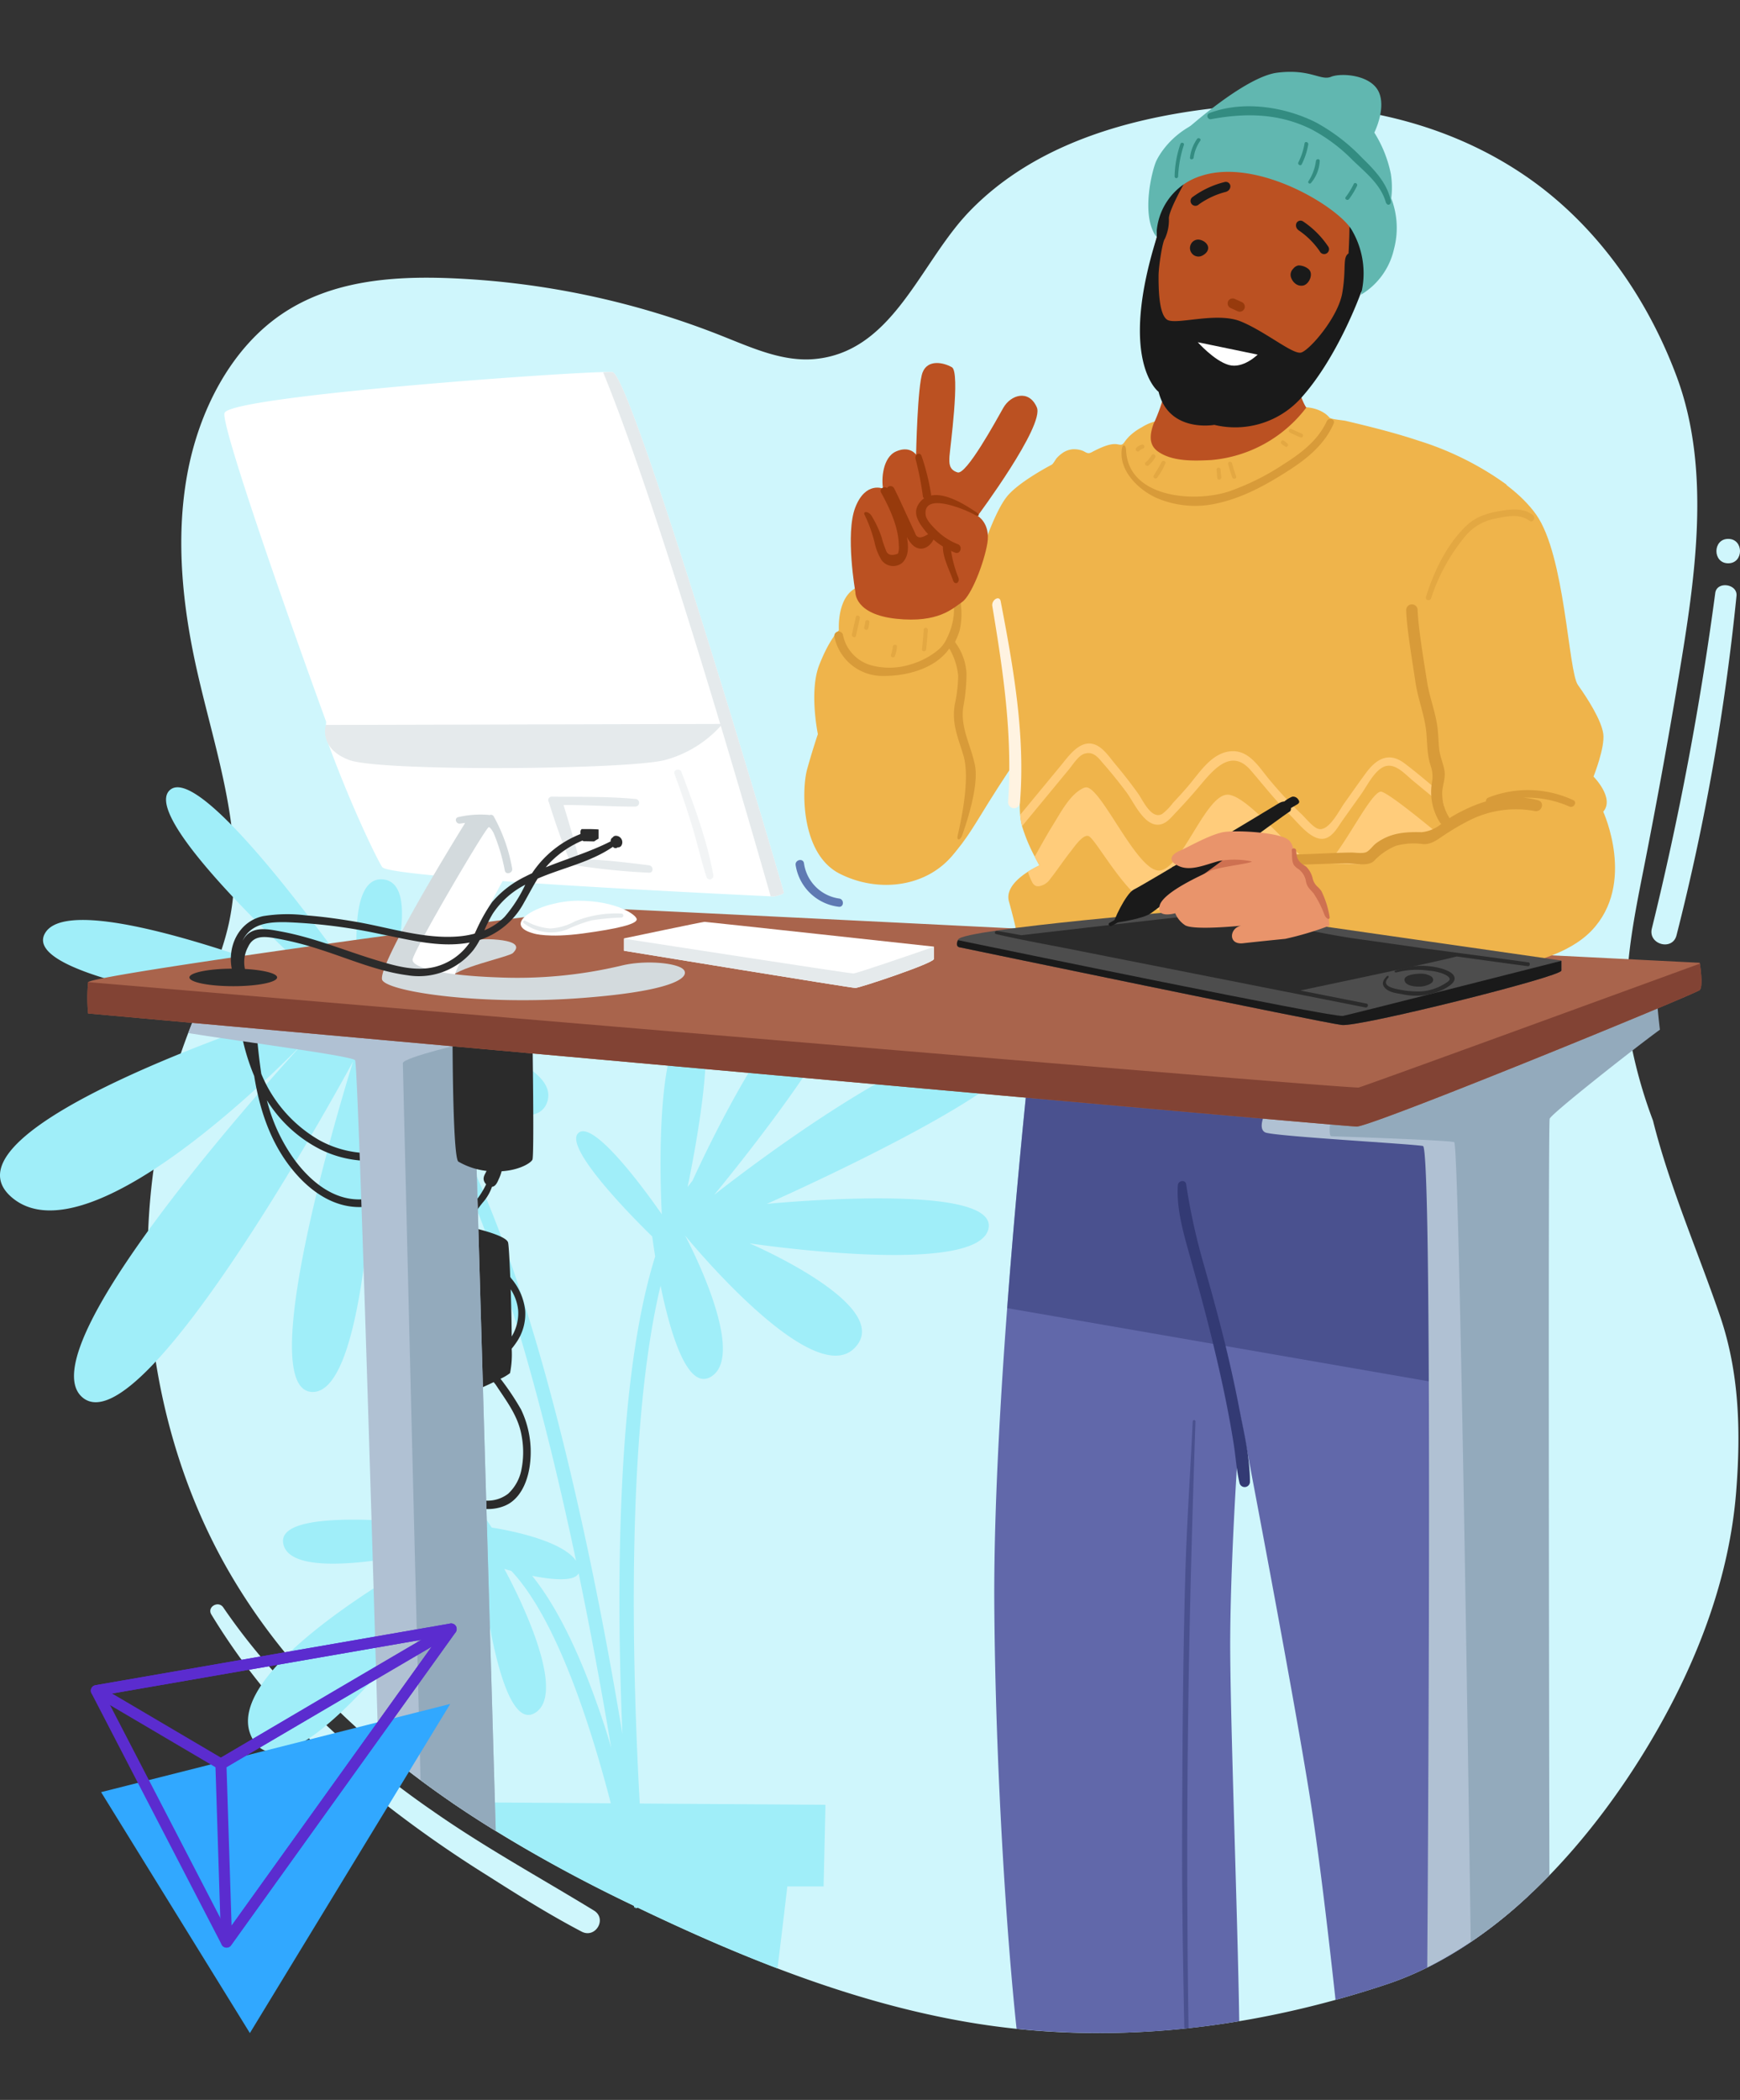 <svg xmlns="http://www.w3.org/2000/svg" xmlns:xlink="http://www.w3.org/1999/xlink" width="315" height="380" viewBox="0 0 315 380">
  <rect x="0" y="0" width="315" height="380" fill="#333333" stroke="none"/>
  <defs>
    <clipPath id="clip-path">
      <rect id="Rectángulo_402705" data-name="Rectángulo 402705" width="315" height="354.904" fill="none"/>
    </clipPath>
    <clipPath id="clip-path-3">
      <rect id="Rectángulo_402689" data-name="Rectángulo 402689" width="2.561" height="1.573" fill="none"/>
    </clipPath>
    <clipPath id="clip-path-4">
      <rect id="Rectángulo_402690" data-name="Rectángulo 402690" width="1.307" height="1.2" fill="none"/>
    </clipPath>
    <clipPath id="clip-path-5">
      <rect id="Rectángulo_402691" data-name="Rectángulo 402691" width="1.49" height="3.087" fill="none"/>
    </clipPath>
    <clipPath id="clip-path-6">
      <rect id="Rectángulo_402692" data-name="Rectángulo 402692" width="0.853" height="2.175" fill="none"/>
    </clipPath>
    <clipPath id="clip-path-7">
      <rect id="Rectángulo_402693" data-name="Rectángulo 402693" width="2.181" height="3.183" fill="none"/>
    </clipPath>
    <clipPath id="clip-path-8">
      <rect id="Rectángulo_402694" data-name="Rectángulo 402694" width="1.889" height="2.097" fill="none"/>
    </clipPath>
    <clipPath id="clip-path-9">
      <rect id="Rectángulo_402695" data-name="Rectángulo 402695" width="1.563" height="1.262" fill="none"/>
    </clipPath>
    <clipPath id="clip-path-10">
      <rect id="Rectángulo_402696" data-name="Rectángulo 402696" width="1.052" height="4.276" fill="none"/>
    </clipPath>
    <clipPath id="clip-path-11">
      <rect id="Rectángulo_402697" data-name="Rectángulo 402697" width="1.103" height="2.289" fill="none"/>
    </clipPath>
    <clipPath id="clip-path-12">
      <rect id="Rectángulo_402698" data-name="Rectángulo 402698" width="1.438" height="3.925" fill="none"/>
    </clipPath>
    <clipPath id="clip-path-13">
      <rect id="Rectángulo_402699" data-name="Rectángulo 402699" width="0.952" height="1.77" fill="none"/>
    </clipPath>
    <clipPath id="clip-path-14">
      <rect id="Rectángulo_402700" data-name="Rectángulo 402700" width="2.422" height="110.115" fill="none"/>
    </clipPath>
    <clipPath id="clip-path-15">
      <rect id="Rectángulo_402701" data-name="Rectángulo 402701" width="90.122" height="63.192" fill="none"/>
    </clipPath>
    <clipPath id="clip-path-16">
      <rect id="Rectángulo_402702" data-name="Rectángulo 402702" width="7.076" height="19.882" fill="none"/>
    </clipPath>
    <clipPath id="clip-path-17">
      <rect id="Rectángulo_402703" data-name="Rectángulo 402703" width="19.627" height="16.418" fill="none"/>
    </clipPath>
    <clipPath id="clip-path-18">
      <rect id="Rectángulo_402733" data-name="Rectángulo 402733" width="66.621" height="74.313" fill="none"/>
    </clipPath>
  </defs>
  <g id="Grupo_1101092" data-name="Grupo 1101092" transform="translate(10929 7489)">
    <rect id="Rectángulo_402676" data-name="Rectángulo 402676" width="315" height="380" transform="translate(-10929 -7489)" fill="none"/>
    <g id="Grupo_1101024" data-name="Grupo 1101024" transform="translate(-10929 -7476)">
      <g id="Grupo_1101023" data-name="Grupo 1101023" clip-path="url(#clip-path)">
        <g id="Grupo_1101022" data-name="Grupo 1101022">
          <g id="Grupo_1101021" data-name="Grupo 1101021" clip-path="url(#clip-path)">
            <path id="Trazado_875834" data-name="Trazado 875834" d="M161.337,724.749c-9.766-5.965-19.768-11.43-29.162-18A163.514,163.514,0,0,1,106.532,684.9a112.73,112.73,0,0,1-12.281-14.976c-.88-1.34-3.019-.119-2.166,1.266a117.756,117.756,0,0,0,21.962,26.452,216.1,216.1,0,0,0,28.093,20.831c5.539,3.526,11.149,7.042,16.968,10.092,2.514,1.318,4.667-2.326,2.23-3.815" transform="translate(-53.817 -392.021)" fill="#cff6fc"/>
            <path id="Trazado_875835" data-name="Trazado 875835" d="M211.93,35.136c-8.153,9.46-13.131,23.976-26.658,25.238-5.7.532-11.215-1.964-16.593-4.1a149.576,149.576,0,0,0-49.658-10.54c-10.435-.391-21.4.495-30.286,6.547C79.57,58.52,73.756,69.708,71.653,81.367s-.823,23.782,1.773,35.319c3.393,15.079,9.056,30.521,5.818,45.641-1.414,6.6-4.455,12.617-6.929,18.83C59.757,212.7,62.5,251.1,79.386,280.085c17.059,29.28,46.038,47.282,75,61.073,18.794,8.951,38.232,16.674,58.458,20.148,25.469,4.375,51.558,1.342,76.1-6.867,20.449-6.84,37.74-26.521,48.818-45.915,7.477-13.088,13.1-27.763,14.321-43.177.861-10.9.583-21.6-2.942-31.864-3.989-11.625-9.14-23.4-12.119-35.312a86.558,86.558,0,0,1-4.267-15.5c-1.462-10.053.646-20.24,2.616-30.207q3.433-17.362,6.347-34.821c2.9-17.406,5.929-37.08-.393-54.07-5.358-14.4-14.658-27.651-27.444-36.37-18.691-12.745-42.028-15.01-63.717-11.139-13.192,2.355-26.843,7.244-36.793,17.5q-.735.758-1.435,1.573" transform="translate(-37.778 -8.402)" fill="#cff6fc"/>
            <path id="Trazado_875836" data-name="Trazado 875836" d="M182.806,358.354c-13.216-4.235-53.534,27.912-53.534,27.912s32-38.573,21.783-38.413c-8.585.135-21.721,27.2-25.706,35.858q-.442.539-.871,1.129c1.371-6.652,6.445-32.965.387-30.126-6.929,3.246-5.056,35.049-5.056,35.049s-11.98-17.579-15.107-14.71,13.372,18.721,13.372,18.721.183,1.427.54,3.607c-3.86,12.288-6.008,30.373-6.409,54.115-.2,11.56.072,22.837.468,32.259-1.709-10.314-4.018-23.025-6.921-36.364C96.484,404.8,85.845,376.2,74.124,362.353c4.446,2.966,22.543,14.479,24.957,7.036,2.755-8.494-26.038-13.861-26.038-13.861s15.063-3.549,12.267-5.841-15.316,1-15.316,1c-.1-1.018,6.683-20.7-.592-21.522s-4.24,19.432-4.24,19.432-28.2-40.88-34.363-35.645S59.006,348.7,59.006,348.7s-45.521-18.61-50.819-9.863,44.1,14.64,44.1,14.64-64.735,20.8-50.144,33.231,53.192-28.395,53.192-28.395S3.8,413.775,14.983,422.943s48.946-60.859,48.946-60.859S45.155,421.493,56.5,421.91s11.7-58.195,11.7-58.195,3.623,46.913,13.648,44.378c7.665-1.938-1.481-28.037-6.213-40.221,12.419,18.179,22.031,53.219,28.649,84.584-2.947-4.255-15.267-6-15.267-6s-17.193-26.551-20.657-20.042,15.7,20.191,15.7,20.191-34.234-4.993-32.781,2.741,28.845.733,28.845.733-41.511,21.761-34.415,34.586S81.907,455.9,81.907,455.9s-12.666,22.494-5.938,28.163S87.4,456.04,87.4,456.04s3.134,28.118,9.564,23.883S91.3,453.94,91.3,453.94s.484.145,1.268.355c8.1,8.608,14.252,27.56,18.011,42.053l-28.861-.2a253.579,253.579,0,0,0,33.029,18.74c.034.186.053.292.057.312l.186-.034c.011.086.018.142.021.161l.53-.057c.353.17.706.341,1.059.509,7.933,3.778,15.98,7.335,24.153,10.449.7-5.65,1.332-11.01,1.78-14.839H149.1l.337-14.769-33.619-.234c-1.367-24.517-2.533-67.452,3.769-93.7,1.7,8.307,4.793,19.059,9.106,16.481,6.845-4.091-4.666-25.555-4.666-25.555s22.824,28.02,30.6,20.425-18.946-19.021-18.946-19.021,41.13,6.159,43.249-2.581-40.118-4.553-40.118-4.553,57.206-25.29,43.991-29.525M73.139,361.685s.142.1.406.278l-.211.184c-.126-.3-.2-.462-.2-.462m23.206,93.494c3.485.694,7.627,1.133,8.413-.462,2.374,11.435,4.345,22.308,5.9,31.606-.453-1.575-.923-3.11-1.408-4.574-3.965-11.951-8.286-20.837-12.909-26.57" transform="translate(0 -183.022)" fill="#a0eef9"/>
            <path id="Trazado_875837" data-name="Trazado 875837" d="M410.842,240.189s-3.871,5.384-8.222,12.338-7.822,14-16.879,14.705.4-50.67.4-50.67l17.73-11.046Z" transform="translate(-223.622 -120.367)" fill="#efb44b"/>
            <path id="Trazado_875838" data-name="Trazado 875838" d="M433.328,247.235c-.948,2.875-1.714,5.887-1.195,6.867,1.09,2.052,6.035,6.7,26.326,7.753s50.247-7.359,52.659-7.633c1.934-.222,2.867-2.664,3.27-4.274a16.472,16.472,0,0,0-.095-7.677,6.119,6.119,0,0,1-.295-1.93,5.534,5.534,0,0,1,.423-1.474,9.574,9.574,0,0,0,.837-3.811,7.578,7.578,0,0,0-.237-1.441c-.182-.716-.433-1.423-.614-2.138a12.889,12.889,0,0,1,.1-5.728c.145-.8.3-1.616.388-2.473a23.867,23.867,0,0,1,.476-2.72c.109-.481.23-.957.358-1.434.21-.815.44-1.625.665-2.431,1.239-4.484,2.706-8.9,4.258-13.287.211-.6.425-1.195.64-1.79.117-.333.238-.666.363-.995q.8-2.214,1.658-4.41c.4-1.009.09-2.84.124-3.9l.31-9.727c.112-3.534.629-7.263.1-10.733a28.793,28.793,0,0,1,.52-11.382,54.944,54.944,0,0,0-15.878-7.943c-2.9-.968-5.856-1.781-8.823-2.531-1.483-.375-2.971-.732-4.459-1.084-.389-.092-2.688-.283-2.917-.592-.069-.093-1.579-2.064-5.485-1.878-4,.191-25.6,2.47-25.609,2.469a8.691,8.691,0,0,0-2.865,1.171,10.082,10.082,0,0,0-2.268,1.638,8.137,8.137,0,0,0-.911,1.1c-.417.568-.626.442-1.334.329-1.255-.193-3.023.669-4.158,1.236-.4.2-.738.464-1.187.349-.307-.08-.609-.327-.927-.431a4.463,4.463,0,0,0-1.767-.236,3.806,3.806,0,0,0-1.843.7,6.138,6.138,0,0,0-.966.847c-.258.278-.677,1.13-.991,1.265,0,0-5.945,3.082-8.08,5.763s-4.266,9.154-4.266,9.154,6.359,23.47,6.575,34.651c.169,8.714-.085,11.589.1,13.773a12.571,12.571,0,0,0,.285,1.806c.019.081.039.162.063.243a30.722,30.722,0,0,0,2.3,5.518c.485.947.847,1.588.847,1.588a16.82,16.82,0,0,0-2.07,1.129c-1.816,1.162-4.079,3.111-3.455,5.366,1.007,3.643,1.322,5.255,1.322,5.255s-1.016,2.437-1.975,5.227c-.1.294-.2.592-.3.89" transform="translate(-251.628 -85.759)" fill="#efb44b"/>
            <path id="Trazado_875839" data-name="Trazado 875839" d="M490.106,156.993c.143-.931.718-.715.756.233.346,8.573,12.026,9.571,18.46,7.56a44.318,44.318,0,0,0,10.214-5.081c3.107-1.959,6.11-4.293,7.659-7.682.344-.751,1.594-.365,1.256.412-1.607,3.7-4.63,6.224-7.979,8.388-3.938,2.544-8.184,4.937-12.816,5.991a17.722,17.722,0,0,1-11.467-.991c-3.266-1.555-6.679-4.957-6.084-8.831" transform="translate(-287.005 -88.8)" fill="#d89b39"/>
            <g id="Grupo_1100978" data-name="Grupo 1100978" transform="translate(233.333 64.595)" opacity="0.5">
              <g id="Grupo_1100977" data-name="Grupo 1100977">
                <g id="Grupo_1100976" data-name="Grupo 1100976" clip-path="url(#clip-path-3)">
                  <path id="Trazado_875840" data-name="Trazado 875840" d="M563.631,155.935c.618.293,1.237.581,1.871.837.424.171.206.847-.226.679a16.781,16.781,0,0,1-1.95-.886c-.347-.188-.058-.8.305-.631" transform="translate(-563.17 -155.905)" fill="#d89b39"/>
                </g>
              </g>
            </g>
            <g id="Grupo_1100981" data-name="Grupo 1100981" transform="translate(231.877 66.678)" opacity="0.5">
              <g id="Grupo_1100980" data-name="Grupo 1100980">
                <g id="Grupo_1100979" data-name="Grupo 1100979" clip-path="url(#clip-path-4)">
                  <path id="Trazado_875841" data-name="Trazado 875841" d="M560.2,161.006l.617.465c.362.273-.019.866-.39.593l-.622-.457c-.372-.273.025-.88.395-.6" transform="translate(-559.656 -160.934)" fill="#d89b39"/>
                </g>
              </g>
            </g>
            <g id="Grupo_1100984" data-name="Grupo 1100984" transform="translate(222.321 70.558)" opacity="0.5">
              <g id="Grupo_1100983" data-name="Grupo 1100983">
                <g id="Grupo_1100982" data-name="Grupo 1100982" clip-path="url(#clip-path-5)">
                  <path id="Trazado_875842" data-name="Trazado 875842" d="M537.305,170.564q.337,1.21.755,2.393c.159.449-.573.61-.727.16q-.4-1.188-.728-2.4c-.119-.447.576-.6.7-.154" transform="translate(-536.592 -170.298)" fill="#d89b39"/>
                </g>
              </g>
            </g>
            <g id="Grupo_1100987" data-name="Grupo 1100987" transform="translate(220.245 71.615)" opacity="0.5">
              <g id="Grupo_1100986" data-name="Grupo 1100986">
                <g id="Grupo_1100985" data-name="Grupo 1100985" clip-path="url(#clip-path-6)">
                  <path id="Trazado_875843" data-name="Trazado 875843" d="M531.854,172.857a.359.359,0,0,1,.425.271q.076.727.152,1.453c.05.473-.683.63-.724.16q-.062-.73-.125-1.458a.37.37,0,0,1,.271-.425" transform="translate(-531.581 -172.849)" fill="#d89b39"/>
                </g>
              </g>
            </g>
            <g id="Grupo_1100990" data-name="Grupo 1100990" transform="translate(208.828 70.409)" opacity="0.5">
              <g id="Grupo_1100989" data-name="Grupo 1100989">
                <g id="Grupo_1100988" data-name="Grupo 1100988" clip-path="url(#clip-path-7)">
                  <path id="Trazado_875844" data-name="Trazado 875844" d="M504.084,172.553c.469-.8.977-1.552,1.381-2.388.2-.421.907-.2.7.234a13.423,13.423,0,0,1-1.457,2.566.375.375,0,0,1-.627-.412" transform="translate(-504.025 -169.939)" fill="#d89b39"/>
                </g>
              </g>
            </g>
            <g id="Grupo_1100993" data-name="Grupo 1100993" transform="translate(207.287 69.207)" opacity="0.5">
              <g id="Grupo_1100992" data-name="Grupo 1100992">
                <g id="Grupo_1100991" data-name="Grupo 1100991" clip-path="url(#clip-path-8)">
                  <path id="Trazado_875845" data-name="Trazado 875845" d="M500.438,168.477a5.206,5.206,0,0,0,1.076-1.266c.249-.415.87,0,.627.412a5.3,5.3,0,0,1-1.193,1.421c-.377.312-.883-.243-.51-.567" transform="translate(-500.307 -167.038)" fill="#d89b39"/>
                </g>
              </g>
            </g>
            <g id="Grupo_1100996" data-name="Grupo 1100996" transform="translate(205.607 67.449)" opacity="0.5">
              <g id="Grupo_1100995" data-name="Grupo 1100995">
                <g id="Grupo_1100994" data-name="Grupo 1100994" clip-path="url(#clip-path-9)">
                  <path id="Trazado_875846" data-name="Trazado 875846" d="M496.366,163.373a2.129,2.129,0,0,1,1.009-.566c.469-.116.622.6.161.73a1.39,1.39,0,0,0-.656.407c-.338.358-.863-.219-.515-.571" transform="translate(-496.251 -162.795)" fill="#d89b39"/>
                </g>
              </g>
            </g>
            <path id="Trazado_875847" data-name="Trazado 875847" d="M438.551,387.6a13.517,13.517,0,0,0,4.617,3.356,46.494,46.494,0,0,0,8.947,3.087,54.122,54.122,0,0,0,17.065,1.407c5.9-.459,11.592-2.118,17.413-3.112,10.393-1.777,21.691-.4,31.262-5.6a.339.339,0,0,0-.312-.6c-5.22,2.784-11.111,3.615-16.932,4.074a146.828,146.828,0,0,0-15.3,1.562c-5.66,1.046-11.222,2.6-16.993,2.954a53.309,53.309,0,0,1-16.66-1.609,48.39,48.39,0,0,1-7.681-2.645,12.685,12.685,0,0,1-5.127-3.757c-.1.294-.2.592-.3.89" transform="translate(-256.851 -226.129)" fill="#d89b39"/>
            <path id="Trazado_875848" data-name="Trazado 875848" d="M641.909,272.432a13.433,13.433,0,0,1,3.3,1.7.729.729,0,0,1-.8,1.218c-.992-.64-2.047-1.159-3.08-1.727-.674-.37-.127-1.415.576-1.189" transform="translate(-375.436 -159.54)" fill="#d89b39"/>
            <path id="Trazado_875849" data-name="Trazado 875849" d="M530.958,114.625a24.2,24.2,0,0,1-17.26,9.488c-3.07.148-7.006.3-9.6-1.562-1.709-1.229-1.45-3.113-.791-4.973,2.925-6.214,3.2-12.9,3.4-13.233,0-.005.008-.015.012-.02s0-.005,0-.005,0,0,.01.009a1.889,1.889,0,0,0,.085.248.871.871,0,0,0,.075.151.734.734,0,0,0,.117.143c.263.254,22.157-12.91,22.157-12.91s-2.026,16.562,1.8,22.665" transform="translate(-294.481 -53.859)" fill="#bb5122"/>
            <path id="Trazado_875850" data-name="Trazado 875850" d="M511.249,116.813h0c-.1.169-.218,1.944-.683,4.457a9.235,9.235,0,0,0,1.542.883,11.96,11.96,0,0,0,7.912.748q.134-.034.267-.071a11.96,11.96,0,0,0,5.51-3.368c1.61-1.731,2.267-3.039,3.678-6.214L513.43,117.08c-1.095.634-1.615.513-1.877.259a.729.729,0,0,1-.116-.143.831.831,0,0,1-.075-.151,1.87,1.87,0,0,1-.085-.248s-.006-.009-.01-.008S511.253,116.808,511.249,116.813Z" transform="translate(-299.028 -66.327)" fill="#4b3333"/>
            <path id="Trazado_875851" data-name="Trazado 875851" d="M435.079,230.466c2.3,11.971,4.489,24.248,3.488,36.483a1.075,1.075,0,0,1-2.145-.112c.838-12.147-.872-23.537-2.853-35.478-.188-1.133,1.291-2.031,1.51-.893" transform="translate(-253.923 -134.671)" fill="#fff3e1"/>
            <path id="Trazado_875852" data-name="Trazado 875852" d="M378.967,227.418a11.509,11.509,0,0,1-1.162,6.807s3.458,3.411,2.3,10.218-1.5,5.577.3,9.71,3,12.275-1.77,18.49-13.714,7.366-20.8,3.765-6.879-15.3-5.884-18.888,1.946-6.362,1.946-6.362-1.616-7.759.247-12.51,3.558-6.278,3.558-6.278-.47-6.487,3.642-7.889,17.621,2.937,17.621,2.937" transform="translate(-205.834 -131.311)" fill="#efb44b"/>
            <path id="Trazado_875853" data-name="Trazado 875853" d="M366.065,236.6a8.394,8.394,0,0,0,.328,1.176,7.183,7.183,0,0,0,4.887,4.427,12.777,12.777,0,0,0,7.159-.216,14.037,14.037,0,0,0,3.332-1.489,12.008,12.008,0,0,0,1.815-1.339,5.741,5.741,0,0,0,1.308-1.868,12.034,12.034,0,0,0,1.281-4.724,7.9,7.9,0,0,0-.073-1.51c-.046-.3-.105-.543.161-.757a.722.722,0,0,1,1.166.374c-.034.658.118,1.348.107,2.014a13.067,13.067,0,0,1-.371,3.331,14.031,14.031,0,0,1-.732,1.8.247.247,0,0,0,.04.308,10.3,10.3,0,0,1,1.971,5.487,32.263,32.263,0,0,1-.587,6.129c-.54,3.849,1.412,6.893,2.125,10.556.677,3.482-1.255,9.649-2.313,12.63-.345.973-1.049,1.04-.817.037.895-3.871,2.175-10.606,1.05-14.425-.97-3.294-2.147-5.688-1.59-9.229a26.1,26.1,0,0,0,.631-5.212,11.932,11.932,0,0,0-1.608-4.953c-2.626,3.765-8.041,5.075-12.4,4.954a8.892,8.892,0,0,1-8.419-7.159.8.8,0,0,1,1.552-.342" transform="translate(-213.477 -134.787)" fill="#d89b39"/>
            <g id="Grupo_1100999" data-name="Grupo 1100999" transform="translate(166.912 100.585)" opacity="0.5">
              <g id="Grupo_1100998" data-name="Grupo 1100998">
                <g id="Grupo_1100997" data-name="Grupo 1100997" clip-path="url(#clip-path-10)">
                  <path id="Trazado_875854" data-name="Trazado 875854" d="M403.168,243.11a.371.371,0,0,1,.74.039q-.1,1.783-.3,3.557c-.053.48-.808.443-.752-.039q.2-1.774.308-3.557" transform="translate(-402.857 -242.771)" fill="#d89b39"/>
                </g>
              </g>
            </g>
            <g id="Grupo_1101002" data-name="Grupo 1101002" transform="translate(161.278 103.681)" opacity="0.5">
              <g id="Grupo_1101001" data-name="Grupo 1101001">
                <g id="Grupo_1101000" data-name="Grupo 1101000" clip-path="url(#clip-path-11)">
                  <path id="Trazado_875855" data-name="Trazado 875855" d="M389.279,252.057a7.675,7.675,0,0,0,.335-1.472c.05-.476.79-.442.746.039a5.8,5.8,0,0,1-.372,1.669.374.374,0,0,1-.709-.236" transform="translate(-389.259 -250.245)" fill="#d89b39"/>
                </g>
              </g>
            </g>
            <g id="Grupo_1101005" data-name="Grupo 1101005" transform="translate(154.227 98.382)" opacity="0.5">
              <g id="Grupo_1101004" data-name="Grupo 1101004">
                <g id="Grupo_1101003" data-name="Grupo 1101003" clip-path="url(#clip-path-12)">
                  <path id="Trazado_875856" data-name="Trazado 875856" d="M372.954,237.709c.106-.473.817-.232.715.238-.229,1.056-.45,2.114-.689,3.168-.109.484-.832.236-.73-.243.225-1.056.468-2.109.7-3.163" transform="translate(-372.241 -237.453)" fill="#d89b39"/>
                </g>
              </g>
            </g>
            <g id="Grupo_1101008" data-name="Grupo 1101008" transform="translate(156.438 99.208)" opacity="0.5">
              <g id="Grupo_1101007" data-name="Grupo 1101007">
                <g id="Grupo_1101006" data-name="Grupo 1101006" clip-path="url(#clip-path-13)">
                  <path id="Trazado_875857" data-name="Trazado 875857" d="M377.594,240.723a6.514,6.514,0,0,0,.188-.921.382.382,0,0,1,.392-.353.377.377,0,0,1,.353.392,7.926,7.926,0,0,1-.213,1.122c-.125.471-.852.232-.721-.24" transform="translate(-377.578 -239.448)" fill="#d89b39"/>
                </g>
              </g>
            </g>
            <path id="Trazado_875858" data-name="Trazado 875858" d="M372.578,168.624s-.21,4.029,7.424,4.83,10.2-1.893,11.872-3.018,4-7.063,4.594-10.667-1.763-4.939-1.763-4.939,12.16-16.334,10.717-19.64-4.73-2.266-6.064.089-6.693,12.174-8.283,11.688-1.528-1.7-1.465-2.9,2.005-15.246.435-16.136-4.369-1.439-5.3.936-1.178,14.885-1.178,14.885-1.125-1.674-3.605-.592-2.69,5.111-2.371,6.744c0,0-3.16-1.376-5.023,3.375s.009,15.351.009,15.351" transform="translate(-217.722 -74.478)" fill="#bb5122"/>
            <path id="Trazado_875859" data-name="Trazado 875859" d="M378.932,178.02a19.081,19.081,0,0,1,1.839,3.93,15.908,15.908,0,0,0,.744,2.236q.385,1.388,2.209.695a3.332,3.332,0,0,0,.149-1.523c-.029-3.229-1.658-6.727-3.194-9.5-.388-.7.527-1.26,1.057-.844a.745.745,0,0,1,1.3.062c.786,1.546,1.494,3.136,2.223,4.711q.469,1.013.937,2.027l.625,1.352q.446,1.441,2.353.189c-.134-.15-.273-.294-.4-.452-1.02-1.259-2.334-2.974-1.513-4.632a3.471,3.471,0,0,1,1.19-1.389.651.651,0,0,1-.224-.435,55.506,55.506,0,0,0-1.315-6.69c-.217-.852.824-1.341,1.088-.536a41.67,41.67,0,0,1,1.717,6.9.787.787,0,0,1-.007.253c2.768-.571,6.4,1.816,8.261,3.063.741.5.341.832-.423.382-1.3-.762-9.421-4.313-8.8.115.132.951,1.393,2.167,2.045,2.814a11.243,11.243,0,0,0,3.773,2.428c.953.385.455,1.915-.507,1.526q-.366-.148-.721-.314a21.491,21.491,0,0,0,1.332,4.851c.32.914-.662,1.416-.971.5-.629-1.861-1.885-4.141-1.84-6.144a12.686,12.686,0,0,1-1.7-1.255c-.737,1.471-2.378,2.327-3.812.954a5.416,5.416,0,0,1-1.023-1.46c.329,1.665.393,3.549-.813,4.7a2.588,2.588,0,0,1-3.779-.516,9.939,9.939,0,0,1-1.223-3.078A25.1,25.1,0,0,0,377.748,178c-.525-.884.647-.827,1.184.023" transform="translate(-221.162 -97.698)" fill="#973a0c"/>
            <path id="Trazado_875860" data-name="Trazado 875860" d="M449.185,327.784a2.651,2.651,0,0,0,.1.384,10.371,10.371,0,0,0,.593,1.4,1.63,1.63,0,0,0,.612.742,1.2,1.2,0,0,0,.62.116,3.022,3.022,0,0,0,2.083-1.308c1.315-1.663,2.473-3.438,3.8-5.1.491-.609,2.083-3,3.112-2.691,1.571.481,8.426,14.4,14.456,13.518s9.457-13.072,11.8-12.152,13.221,14.252,17.262,13.265,7.845-12.757,10.63-12.612c2.28.118,9.62,5.575,12.214,7.553-.182-.716-.432-1.423-.615-2.138a12.9,12.9,0,0,1,.1-5.728c-2.461-2.079-11.086-9.286-12.771-9.717-1.969-.5-8.284,13.532-11.09,13.785s-12.865-13.436-16.865-13.245-8.284,13.532-12.283,13.723-10.4-14.9-13.18-15.048a1.5,1.5,0,0,0-.782.238c-2.284,1.19-3.931,4.408-5.237,6.49-1.184,1.9-2.251,3.856-3.342,5.8.485.947.847,1.588.847,1.588a16.823,16.823,0,0,0-2.07,1.129" transform="translate(-263.079 -183.046)" fill="#ffcc7b"/>
            <path id="Trazado_875861" data-name="Trazado 875861" d="M445.748,306.263a12.584,12.584,0,0,0,.285,1.806c.02.081.039.162.063.243q4.273-5.176,8.549-10.351c.66-.8,1.654-2.42,2.729-2.754,1.683-.523,2.545.771,3.5,1.866q2.174,2.495,4.152,5.147c1.257,1.689,3.076,5.913,5.7,5.83,1.415-.046,2.338-1.295,3.236-2.233q1.905-2,3.708-4.1c2.569-2.99,6.021-7.913,9.825-3.506,2.408,2.79,4.632,5.663,7.278,8.246,1.427,1.4,3.974,4.831,6.329,4.028,1.393-.478,2.272-2.188,3.064-3.3l3.3-4.635c1.071-1.5,2.335-4.151,4.06-4.955,1.991-.93,3.844,1.261,5.286,2.453q3.988,3.29,7.993,6.56c.109-.481.229-.957.358-1.434-3.206-2.784-6.406-5.623-9.771-8.188-2.82-2.154-5.081-.947-7,1.642-1.356,1.829-2.65,3.7-3.975,5.55-.929,1.3-2.869,5.3-4.8,4.585-.939-.348-2.171-1.9-2.92-2.613-.684-.654-1.359-1.323-2.018-2q-2.1-2.174-4.018-4.51c-1.785-2.183-3.558-5.148-6.787-4.881-3.586.3-5.774,4.076-7.9,6.515q-1.247,1.431-2.556,2.815a9.836,9.836,0,0,1-1.973,2.024c-1.961,1.039-3.461-2.482-4.38-3.763q-1.93-2.685-4.061-5.218c-1.011-1.2-2.162-2.993-3.692-3.575-2.707-1.03-4.788,2.081-6.24,3.837q-3.665,4.435-7.331,8.874" transform="translate(-261.066 -171.808)" fill="#ffcc7b"/>
            <path id="Trazado_875862" data-name="Trazado 875862" d="M349.148,344.833a7.5,7.5,0,0,0,6.37,6.381c.945.124.88,1.612-.078,1.492a8.98,8.98,0,0,1-7.8-7.54c-.143-.979,1.364-1.316,1.508-.332" transform="translate(-203.6 -201.615)" fill="#5f7ab3"/>
            <path id="Trazado_875863" data-name="Trazado 875863" d="M517.356,10.822S528.253.9,534.234.154s7.849,1.5,9.718.748,7.1-.374,8.6,2.616-.748,7.475-.748,7.475a22.384,22.384,0,0,1,2.991,7.476,15.883,15.883,0,0,1-.748,7.849l-24.3-12.334Z" transform="translate(-303.005 0)" fill="#61b7b0"/>
            <path id="Trazado_875864" data-name="Trazado 875864" d="M540.975,49.485s-6.143,23.45-12.6,27.983c-5.154,3.618-14.8,5.077-23.058-1.4-7.4-5.8-3.465-23.451-2.324-27.363.763-2.616,1.833-6.364,2.743-8.933a6.466,6.466,0,0,1,1.1-2.493,10.519,10.519,0,0,1,2.2-.857A16.836,16.836,0,0,0,511.1,35.3c1.366-.874,2.733-1.989,4.355-2a8.111,8.111,0,0,1,2.81.73,8.508,8.508,0,0,0,5.882.429c.854-.325,1.712-.89,2.6-.689,1.1.248,3.177,4.9,3.906,6.156.709,1.224,3.7.513,4.61,1.6,2.151,2.566,2.669,6.553,5.714,7.96" transform="translate(-293.38 -19.504)" fill="#bb5122"/>
            <path id="Trazado_875865" data-name="Trazado 875865" d="M536.484,99.5a.921.921,0,0,1,1.2-.464l1.325.6a.91.91,0,0,1-.736,1.663l-1.325-.6a.925.925,0,0,1-.464-1.2" transform="translate(-314.164 -57.957)" fill="#973a0c"/>
            <path id="Trazado_875866" data-name="Trazado 875866" d="M526.984,49.716a1.027,1.027,0,0,0,.456-.928.826.826,0,0,0-1.057-.68,16.431,16.431,0,0,0-5.7,2.649.882.882,0,1,0,1.059,1.389,14.569,14.569,0,0,1,4.834-2.25,1.127,1.127,0,0,0,.4-.18" transform="translate(-304.702 -28.161)" fill="#1a1a1a"/>
            <path id="Trazado_875867" data-name="Trazado 875867" d="M566.47,66.466a1.028,1.028,0,0,1-.113-1.028.827.827,0,0,1,1.226-.279,16.431,16.431,0,0,1,4.453,4.43.882.882,0,1,1-1.469.945,14.566,14.566,0,0,0-3.778-3.762,1.124,1.124,0,0,1-.319-.307" transform="translate(-331.651 -38.07)" fill="#1a1a1a"/>
            <path id="Trazado_875868" data-name="Trazado 875868" d="M526.982,116.627c.107.063.214.111.322.164.055.02.11.036.165.058,2.67,1.1,5.813-1.29,8.039-3.813a34.877,34.877,0,0,1-4.061-.955,42.472,42.472,0,0,1-6.3-2.072c-.075,2.627.082,5.588,1.838,6.617" transform="translate(-307.558 -64.431)" fill="#fff"/>
            <path id="Trazado_875869" data-name="Trazado 875869" d="M520.049,74.269a1.478,1.478,0,0,1,1.378-1c1.058.03,2.347,1.079,1.585,2.216a1.88,1.88,0,0,1-.455.448,2.182,2.182,0,0,1-.617.338,1.528,1.528,0,0,1-1.238-.145,1.588,1.588,0,0,1-.724-1.017,1.492,1.492,0,0,1,.07-.844" transform="translate(-304.523 -42.914)" fill="#1a1a1a"/>
            <path id="Trazado_875870" data-name="Trazado 875870" d="M564.38,85.133l.049-.057a1.507,1.507,0,0,1,.922-.54,2.9,2.9,0,0,1,1.76.63c1.021.8.206,2.72-.881,3a1.728,1.728,0,0,1-1.4-.288,2.39,2.39,0,0,1-.849-1.178,1.508,1.508,0,0,1,.4-1.565" transform="translate(-330.263 -49.506)" fill="#1a1a1a"/>
            <path id="Trazado_875871" data-name="Trazado 875871" d="M506.3,45.623s-2.99,5.233-2.99,6.728a8.043,8.043,0,0,1-.747,3.738c-.374.374-1.122,4.859-1.122,6.728s0,6.728,1.5,7.849,8.97-1.495,13.456.374,9.344,5.981,10.839,5.607,6.728-6.354,7.475-10.84,0-6.354,1.122-7.1c0,0,.374-6.243,0-7.607s3.738,3.869,3.738,3.869l1.122,6.728-2.616,4.111s-4.112,11.587-10.839,19.062a16.054,16.054,0,0,1-15.7,4.859s-8.223,1.5-10.092-5.98c0,0-7.384-5.456-.328-27.957,0,0-.419-6.8,1.823-10.167s3.364,0,3.364,0" transform="translate(-291.702 -25.845)" fill="#1a1a1a"/>
            <path id="Trazado_875872" data-name="Trazado 875872" d="M523.359,118.1l10.839,2.243s-2.616,2.616-5.233,1.869-5.607-4.112-5.607-4.112" transform="translate(-306.521 -69.171)" fill="#fff"/>
            <path id="Trazado_875873" data-name="Trazado 875873" d="M503.219,40.524A11.451,11.451,0,0,1,511.255,29.5c10.092-3.364,24.665,5.443,27.285,9.718a15.468,15.468,0,0,1,1.682,11.774,12.889,12.889,0,0,0,5.981-8.223,14.9,14.9,0,0,0-.935-10.279,31.571,31.571,0,0,0-21.3-13.83c-14.951-2.616-20,6.541-20.745,8.036s-2.927,9.988,0,13.83" transform="translate(-293.856 -10.654)" fill="#61b7b0"/>
            <path id="Trazado_875874" data-name="Trazado 875874" d="M560.731,32.009c-.683-3.113-2.943-5.469-5.156-7.624a34.121,34.121,0,0,0-8.381-6.432c-5.692-2.853-13.153-3.987-19.241-1.695a.576.576,0,0,0,.306,1.11c6.281-1.167,12.349-1.06,18.186,1.867a30.5,30.5,0,0,1,7.412,5.556c2.308,2.222,5.048,4.367,5.971,7.53.26.891,1.1.589.9-.312" transform="translate(-308.976 -8.805)" fill="#338c81"/>
            <path id="Trazado_875875" data-name="Trazado 875875" d="M514.292,31.2a19,19,0,0,0-1.049,5.862.317.317,0,0,0,.634,0,21.031,21.031,0,0,1,1.043-5.689c.134-.4-.494-.568-.628-.173" transform="translate(-300.596 -18.14)" fill="#338c81"/>
            <path id="Trazado_875876" data-name="Trazado 875876" d="M521.227,29.108a7.414,7.414,0,0,0-1.282,3.368c-.054.429.615.421.672,0a6.936,6.936,0,0,1,1.185-3.032c.244-.354-.332-.685-.575-.336" transform="translate(-304.52 -16.961)" fill="#338c81"/>
            <path id="Trazado_875877" data-name="Trazado 875877" d="M568.382,30.9a11.85,11.85,0,0,1-1.115,3.419c-.2.4.4.76.607.355a12.461,12.461,0,0,0,1.175-3.591c.071-.435-.594-.624-.667-.184" transform="translate(-332.213 -17.948)" fill="#338c81"/>
            <path id="Trazado_875878" data-name="Trazado 875878" d="M573.007,38.478a8.735,8.735,0,0,1-1.362,3.67.283.283,0,0,0,.443.341,6.692,6.692,0,0,0,1.606-4.011c.039-.441-.644-.436-.686,0" transform="translate(-334.778 -22.343)" fill="#338c81"/>
            <path id="Trazado_875879" data-name="Trazado 875879" d="M589.353,48.729A13.924,13.924,0,0,1,587.9,51.1c-.275.361.339.717.61.356a13.871,13.871,0,0,0,1.437-2.377c.189-.4-.4-.748-.595-.348" transform="translate(-344.282 -28.436)" fill="#338c81"/>
            <path id="Trazado_875880" data-name="Trazado 875880" d="M141.456,426.727c-4.709,7.958-15.226,9.285-22.865,4.979a24.7,24.7,0,0,1-10.382-11.933,102.5,102.5,0,0,1-1.062-11.724c-.037-.8-1.277-.808-1.251,0,.06,1.852.146,3.736.285,5.625a43.574,43.574,0,0,1-.988-5.969c-.073-.759-1.258-.778-1.2,0a39.091,39.091,0,0,0,2.928,12.455c1.09,6.722,3.325,13.18,8.085,18.278,3.245,3.475,7.512,5.947,12.4,5.354,4.932-.6,8.932-3.808,11.708-7.771.513-.732-.675-1.4-1.19-.7-2.8,3.846-6.85,7.059-11.809,7.17-4.87.109-8.9-3.213-11.7-6.905a31.341,31.341,0,0,1-5.193-11.042,24.282,24.282,0,0,0,9.615,8.863c8.195,4.116,18.956,2.267,23.825-5.98a.7.7,0,0,0-1.2-.7" transform="translate(-60.904 -238.447)" fill="#2b2b2b"/>
            <path id="Trazado_875881" data-name="Trazado 875881" d="M531.917,564.6c-2.894-54.974-9.034-159.108-9.034-159.108L442.2,401.662s-8.047,68.815-7.75,111.178c.2,29.021,2.211,59.636,4.032,76.542A150.376,150.376,0,0,0,478.789,588c-.3-20.028-1.717-56.623-1.63-69.508.12-17.613,1.843-40.052,1.843-40.052s9.63,50.128,12.749,70.083c1.622,10.374,3.242,24.393,4.471,35.624q4.724-1.3,9.382-2.861c9.567-3.2,18.441-9.211,26.313-16.688" transform="translate(-254.445 -235.245)" fill="#6168aa"/>
            <path id="Trazado_875882" data-name="Trazado 875882" d="M514.609,485.205c.055-.833,1.356-1.067,1.5-.163a112.9,112.9,0,0,0,2.834,13.269c1.279,4.487,2.534,8.98,3.683,13.5,1.122,4.415,2.133,8.858,3,13.332.859,4.44,2.041,9.242,2.029,13.782a.957.957,0,0,1-1.882.2c-.547-2.31-.688-4.755-1.06-7.1q-.536-3.373-1.2-6.724c-.9-4.589-1.956-9.147-3.09-13.681-1.1-4.408-2.309-8.786-3.525-13.162-1.178-4.236-2.586-8.8-2.292-13.257" transform="translate(-301.373 -283.741)" fill="#333a74"/>
            <g id="Grupo_1101011" data-name="Grupo 1101011" transform="translate(214 243.975)" opacity="0.5">
              <g id="Grupo_1101010" data-name="Grupo 1101010">
                <g id="Grupo_1101009" data-name="Grupo 1101009" clip-path="url(#clip-path-14)">
                  <path id="Trazado_875883" data-name="Trazado 875883" d="M517.508,684.284q-.194-23.8.183-47.6c.248-15.864.708-31.724,1.242-47.581a.25.25,0,0,0-.5,0c-.417,8.951-1.086,18.587-1.337,27.545-.445,15.86-.539,31.718-.582,47.585-.033,11.767.164,23.166.4,34.74.255-.026.51-.057.764-.084q-.114-7.3-.175-14.6" transform="translate(-516.51 -588.857)" fill="#333a74"/>
                </g>
              </g>
            </g>
            <g id="Grupo_1101014" data-name="Grupo 1101014" transform="translate(182.335 176.174)" opacity="0.5">
              <g id="Grupo_1101013" data-name="Grupo 1101013">
                <g id="Grupo_1101012" data-name="Grupo 1101012" clip-path="url(#clip-path-15)">
                  <path id="Trazado_875884" data-name="Trazado 875884" d="M444.427,425.213c-1.118,10.5-2.9,28.295-4.345,47.545L530.2,488.4c-1.524-26.547-2.9-50.1-3.577-61.628Z" transform="translate(-440.082 -425.213)" fill="#333a74"/>
                </g>
              </g>
            </g>
            <path id="Trazado_875885" data-name="Trazado 875885" d="M551.913,443.259c1.411.706,27.164,2.117,28.576,2.469,1.654.413,1,115.21.77,148.652A78.218,78.218,0,0,0,599.5,581.486l.747-152.338-48.332,10.583s-1.411,2.822,0,3.528" transform="translate(-322.877 -251.343)" fill="#b0c1d3"/>
            <path id="Trazado_875886" data-name="Trazado 875886" d="M640.287,406.691l-58.979,19.888s-.706,4.234,0,4.234,21.167.706,22.226,1.058c.874.292,2.471,107.484,3,144.751a91.014,91.014,0,0,0,14.238-12.073c-.083-45.047-.217-136.115.048-136.912.311-.932,15.4-12.811,19.957-16.112q-.292-2.413-.49-4.835" transform="translate(-340.277 -238.191)" fill="#93aabc"/>
            <path id="Trazado_875887" data-name="Trazado 875887" d="M207.566,476.55c-.053.207-.1.414-.151.621a.438.438,0,0,0-.049-.028c0-.005,0-.01,0-.016.019-.787-1.158-.771-1.213,0-.057.8-.788,1.343-.672,2.176a1.549,1.549,0,0,0,.444.83,15.371,15.371,0,0,1-2.58,3.818,10.426,10.426,0,0,0-2,4.461.543.543,0,0,0,1.047.289,16.153,16.153,0,0,1,3.09-5.463,8.578,8.578,0,0,0,1.5-2.648c.689-.069,1-.887,1.248-1.441a7.565,7.565,0,0,0,.681-2.418c.064-.776-1.154-.918-1.343-.182" transform="translate(-117.916 -278.823)" fill="#2b2b2b"/>
            <path id="Trazado_875888" data-name="Trazado 875888" d="M208.945,537.429a47.434,47.434,0,0,0-3.655-5.448,9.317,9.317,0,0,0,1.723-1.017,17.117,17.117,0,0,0,.3-4.427,12.873,12.873,0,0,0,.811-1.076,9.072,9.072,0,0,0,1.632-5.844,10.75,10.75,0,0,0-2.558-5.84l-.146-.234c-.128-3.24-.277-5.763-.39-6.215-.353-1.411-7.056-2.822-7.056-2.822l.692,19.377c-.126-.44-.241-.885-.341-1.334-.116-.524-.914-.3-.8.221a21.222,21.222,0,0,0,1.244,3.921l.266,7.448s1.724-.754,3.386-1.548l.372.459c1.9,2.93,4.085,5.634,4.7,9.312a16.019,16.019,0,0,1-.095,6.3,8.017,8.017,0,0,1-2.347,4.115,6.126,6.126,0,0,1-5.868.878,2.775,2.775,0,0,1-.825-.652.583.583,0,0,0-.871-.067,7.564,7.564,0,0,1-2.45-2.087c-.333-.455-1.1-.022-.768.449a8.159,8.159,0,0,0,3.026,2.578.833.833,0,0,0,.077.114c1.752,2.106,5.82,1.9,7.966.5,2.414-1.569,3.437-4.748,3.7-7.458a17.794,17.794,0,0,0-1.719-9.611m-.463-17.812a8.058,8.058,0,0,1-1.171,4.717c-.017-2.645-.087-5.721-.179-8.529a8.4,8.4,0,0,1,1.35,3.812" transform="translate(-114.682 -295.479)" fill="#2b2b2b"/>
            <path id="Trazado_875889" data-name="Trazado 875889" d="M83.856,410.208c-.391.93-.777,1.861-1.15,2.8-.157.394-.309.789-.461,1.185,10.565,1.686,29.694,4.151,30.209,4.924s2.959,81.761,4.2,124.227a176.038,176.038,0,0,0,21.258,15.245l-3.589-124.3,8.385-19.756Z" transform="translate(-48.169 -240.251)" fill="#b0c1d3"/>
            <path id="Trazado_875890" data-name="Trazado 875890" d="M188.367,422.445s-12.348,2.822-12.348,3.881c0,.778,2.094,86.826,3.206,129.747,4.4,3.267,8.951,6.324,13.613,9.2l-3.589-124.3,8.211-19.348Z" transform="translate(-103.091 -246.933)" fill="#93aabc"/>
            <path id="Trazado_875891" data-name="Trazado 875891" d="M197.732,420.633s0,22.225,1.058,22.931a13.284,13.284,0,0,0,7.056,1.764c3.528,0,6-1.411,6.35-2.117s0-22.578,0-22.578Z" transform="translate(-115.808 -246.356)" fill="#2b2b2b"/>
            <path id="Trazado_875892" data-name="Trazado 875892" d="M330.037,375.165s-196.5-9.878-199.325-9.878-92.077,11.995-92.43,13.406a29.1,29.1,0,0,0,0,5.645S265.124,404.8,267.946,404.8s61.385-23.99,62.09-24.7,0-4.939,0-4.939" transform="translate(-22.329 -213.941)" fill="#a9644c"/>
            <path id="Trazado_875893" data-name="Trazado 875893" d="M191.954,380.619s1.411-2.117,6.7-1.764,4.234,1.764,3.528,2.469-10.936,2.822-11.289,4.586-4.234-.706-4.234-.706Z" transform="translate(-109.324 -221.864)" fill="#d3dadd"/>
            <path id="Trazado_875894" data-name="Trazado 875894" d="M197.552,226s-69.146-3.175-70.91-5.292c-.6-.721-5.4-10.377-9.878-22.578a11.8,11.8,0,0,1-.3-3.751c-8.489-23.3-19.056-53.892-18.4-55.87,1.058-3.175,66.677-7.761,70.2-7.408s31.045,93.841,31.045,94.194-1.764.706-1.764.706" transform="translate(-57.418 -76.772)" fill="#fff"/>
            <path id="Trazado_875895" data-name="Trazado 875895" d="M265.209,131.113a13.237,13.237,0,0,0-1.658.05c2.055,5.1,10.49,25.559,30.326,94.821l.614.029s1.764-.353,1.764-.706-27.517-93.841-31.045-94.194" transform="translate(-154.357 -76.784)" fill="#e5eaec"/>
            <path id="Trazado_875896" data-name="Trazado 875896" d="M213.955,284.822,142.163,285s-1.411,4.234,4.234,6.35,50.448,1.764,57.151,0a20.9,20.9,0,0,0,10.407-6.526" transform="translate(-83.17 -166.815)" fill="#e5eaec"/>
            <path id="Trazado_875897" data-name="Trazado 875897" d="M257.792,329c-4.158-.531-8.5-1.036-12.708-1.156-.415-2.041-2.047-7.424-2.762-9.749,4.247-.039,8.833.314,13.02.274a.687.687,0,0,0,0-1.373c-4.943-.478-10.185-.35-15.2-.423a.636.636,0,0,0-.46,1.024.651.651,0,0,0,.019.092c1.1,3.542,2.333,7.059,3.741,10.491a.752.752,0,0,0,.128.205.476.476,0,0,0,.4.532,124.609,124.609,0,0,0,13.821,1.422c.879.054.83-1.233,0-1.339" transform="translate(-140.302 -185.413)" fill="#e5eaec"/>
            <g id="Grupo_1101017" data-name="Grupo 1101017" transform="translate(122.065 126.265)" opacity="0.5">
              <g id="Grupo_1101016" data-name="Grupo 1101016">
                <g id="Grupo_1101015" data-name="Grupo 1101015" clip-path="url(#clip-path-16)">
                  <path id="Trazado_875898" data-name="Trazado 875898" d="M301.679,323.841c-1.116-6.325-3.5-12.652-5.76-18.645-.293-.779-1.552-.445-1.26.347q1.691,4.58,3.133,9.243c.959,3.107,1.653,6.306,2.654,9.394a.64.64,0,0,0,1.233-.34" transform="translate(-294.616 -304.753)" fill="#e5eaec"/>
                </g>
              </g>
            </g>
            <path id="Trazado_875899" data-name="Trazado 875899" d="M190.118,326.119s3.17,4.066,3.349,5.737.532,3.436.532,3.436-10.231,18.7-9.878,19.4-10.231-1.764-10.231-1.764l4.233-9.173Z" transform="translate(-101.844 -191.001)" fill="#fff"/>
            <path id="Trazado_875900" data-name="Trazado 875900" d="M221.284,352.266c-1.411-1.059-6.879-1.588-11.113-.529a81.373,81.373,0,0,1-22.225,2.117c-10.231-.353-15.523-1.764-15.523-3.175s13.053-23.637,13.759-23.99c.194-.1.521.34.9,1.015a33.386,33.386,0,0,1,2.034,6.8c.163.876,1.49.5,1.334-.367a30.278,30.278,0,0,0-3.32-9.388.573.573,0,0,0-.774-.258.726.726,0,0,0-.194-.045,18,18,0,0,0-5.464.4c-.779.174-.433,1.291.324,1.175.3-.046.6-.083.9-.116a2.372,2.372,0,0,0-.145.262s-16.229,26.106-14.817,28.223,17.992,4.586,36.337,3.175,19.4-4.234,17.992-5.292" transform="translate(-97.731 -189.984)" fill="#d3dadd"/>
            <path id="Trazado_875901" data-name="Trazado 875901" d="M159.919,331.937a.693.693,0,0,0-.534.323.624.624,0,0,0-.107.064.655.655,0,0,0-.233.619c-3.783,1.928-7.85,3.122-11.761,4.7.213-.257.434-.51.668-.754a17.84,17.84,0,0,1,5.972-4.085c.01.007.019.016.03.023a.971.971,0,0,0,.194.1h.006c.627,0,1.255.02,1.881.031.262-.177.532-.341.807-.5v-1.665c-1.023-.082-2.048-.07-3.073-.066a.548.548,0,0,0-.034.053.574.574,0,0,0-.164.377,4.423,4.423,0,0,0,0,.462,18.806,18.806,0,0,0-8.773,7.1c-.445.208-.888.422-1.325.649a18.536,18.536,0,0,0-5.889,4.553,29.95,29.95,0,0,0-3.124,5.71,16.324,16.324,0,0,1-2.789.5c-6.243.578-12.657-1.584-18.762-2.629-2.969-.508-5.958-.93-8.963-1.156a27.183,27.183,0,0,0-7.854.137c-4.369.976-6.445,5.372-5.655,9.5-4.255.029-7.66.728-7.66,1.586,0,.877,3.554,1.588,7.938,1.588s7.938-.711,7.938-1.588c0-.73-2.469-1.344-5.826-1.529a5.758,5.758,0,0,1,.565-3.985c.941-2.069,2.791-1.925,4.746-1.612a57.391,57.391,0,0,1,8.287,2.077c5.193,1.649,10.394,3.945,15.829,4.656a12.648,12.648,0,0,0,11.936-4.575,12.472,12.472,0,0,0,1.137-1.813,14.134,14.134,0,0,0,8.029-6.774c.832-1.449,1.586-2.929,2.465-4.328,4.522-1.962,9.557-2.946,13.62-5.754a.609.609,0,0,0,.486.235.731.731,0,0,0,.4-.143.669.669,0,0,0,.647-.31,1.169,1.169,0,0,0-1.056-1.773m-32.976,23.785c-3.4.759-6.925-.251-10.176-1.231-5.771-1.741-11.373-4.115-17.324-5.217-2.284-.423-5.116-1.1-6.694,1.1-.128.177-.247.365-.361.558a6.339,6.339,0,0,1,.418-.737c1.643-2.482,4.7-2.667,7.406-2.63a97.658,97.658,0,0,1,17.365,2.205c5.123,1,10.444,2.436,15.687,1.527.087-.015.171-.035.257-.052a10.919,10.919,0,0,1-6.58,4.48m12.869-9.1a11.021,11.021,0,0,1-3.642,2.42,26.418,26.418,0,0,1,1.515-3,15.5,15.5,0,0,1,5.718-5.166c.058-.033.117-.061.175-.093a25.172,25.172,0,0,1-3.766,5.842" transform="translate(-48.484 -193.694)" fill="#2b2b2b"/>
            <path id="Trazado_875902" data-name="Trazado 875902" d="M38.3,392.861a.076.076,0,0,0-.015.022,29.135,29.135,0,0,0,0,5.645S265.124,418.99,267.947,418.99s61.385-23.99,62.09-24.7c.624-.624.145-4,.026-4.778-15.6,5.7-60.6,22.126-61.763,22.418-1.3.326-199.592-16.491-230-19.072" transform="translate(-22.33 -228.132)" fill="#824334"/>
            <path id="Trazado_875903" data-name="Trazado 875903" d="M272.662,374.239v2.244s41.135,6.731,41.883,6.731,14.21-4.487,14.21-5.235v-2.244s-41.135-4.487-41.509-4.487-14.584,2.992-14.584,2.992" transform="translate(-159.693 -217.432)" fill="#fff"/>
            <path id="Trazado_875904" data-name="Trazado 875904" d="M314.171,384.906c-.706,0-37.428-5.669-41.509-6.3v2.186s41.135,6.731,41.883,6.731,14.21-4.487,14.21-5.235v-2.212c-4.449,1.541-14.011,4.83-14.584,4.83" transform="translate(-159.693 -221.743)" fill="#e5eaec"/>
            <path id="Trazado_875905" data-name="Trazado 875905" d="M229.886,367.955s2.541.844,8.891-.009,9.736-1.7,9.735-2.55-3.814-3.383-10.588-3.377-14.391,4.248-8.039,5.936" transform="translate(-133.244 -212.027)" fill="#fff"/>
            <path id="Trazado_875906" data-name="Trazado 875906" d="M246.361,367.625a19.911,19.911,0,0,0-8.4,1.407,10.541,10.541,0,0,1-4.479,1.294,10.716,10.716,0,0,1-4.517-1.417.26.26,0,0,0-.261.449,8.049,8.049,0,0,0,7.86,1.123,27.2,27.2,0,0,1,4.428-1.632,43.612,43.612,0,0,1,5.371-.5.364.364,0,0,0,0-.728" transform="translate(-133.878 -215.305)" fill="#e5eaec"/>
            <path id="Trazado_875907" data-name="Trazado 875907" d="M617.75,230.63c2.117-2.469-1.764-6.35-1.764-6.35s2.117-5.292,1.764-7.761-2.822-6.35-4.586-8.82-2.293-23.46-7.585-30.869-16.934-11.642-16.934-11.642l-7.585,12.877s2.822,23.99,2.822,27.87,3.175,10.584,3.175,13.759,2.822,13.759,2.822,13.759-5.292,3.175-5.9,2.822-2.215-.353-5.391,0-4.233,3.881-4.939,3.881-12.115-.392-12.115-.392l-2.349,12.74s4.939,4.586,15.875,6.35,32.457,1.764,40.571-6.7,2.117-21.52,2.117-21.52" transform="translate(-327.505 -96.747)" fill="#efb44b"/>
            <path id="Trazado_875908" data-name="Trazado 875908" d="M614.518,268.011a19.527,19.527,0,0,0-15.345-.452.676.676,0,0,0-.434.691q-.688.2-1.359.443a29.963,29.963,0,0,0-4.62,2.2c-.207.119-.419.255-.636.4a1.091,1.091,0,0,0-.091-.2,8.3,8.3,0,0,1-1.218-4.335c.009-1.337.618-2.628.423-3.968-.205-1.414-.848-2.678-.987-4.137-.122-1.272-.134-2.551-.3-3.819-.354-2.764-1.42-5.381-1.859-8.136-.5-3.163-1.63-9.911-1.729-13.106a1.034,1.034,0,0,0-2.067,0c.052,3.172,1.21,9.872,1.666,13.016s1.712,6.129,1.99,9.283c.125,1.418.13,2.848.37,4.254a12.349,12.349,0,0,0,.44,1.768,5.7,5.7,0,0,1,.2,2.887,10.319,10.319,0,0,0,1.431,7.249,1,1,0,0,0,.253.274,6.516,6.516,0,0,1-3.574,1.5c-3.032-.072-5.627.112-8.189,1.98-.583.425-1.128,1.251-1.728,1.583-.658.364-2.043.117-2.751.119-2.218,0-8.316.348-10.534.345a.927.927,0,0,0,0,1.852c1.984.036,7.849-.284,9.833-.244,1.389.028,3.659.585,4.746-.41a11.279,11.279,0,0,1,4-2.766,12.143,12.143,0,0,1,4.931-.3c1.528.075,2.621-.866,3.841-1.663A44.357,44.357,0,0,1,595.7,271.7a18.7,18.7,0,0,1,11.907-1.7c1.265.217,1.83-1.623.541-1.961a16.27,16.27,0,0,0-2.592-.455,18.974,18.974,0,0,1,8.283,1.594c.786.342,1.483-.8.684-1.171" transform="translate(-329.726 -136.228)" fill="#d89b39"/>
            <g id="Grupo_1101020" data-name="Grupo 1101020" transform="translate(258.119 79.189)" opacity="0.5">
              <g id="Grupo_1101019" data-name="Grupo 1101019">
                <g id="Grupo_1101018" data-name="Grupo 1101018" clip-path="url(#clip-path-17)">
                  <path id="Trazado_875909" data-name="Trazado 875909" d="M642.364,192.127c-1.576-1.192-3.474-1.1-5.341-.815-2.442.372-4.725.944-6.575,2.664-3.6,3.35-5.987,8.355-7.429,12.983-.186.6.731.839.93.256a34.5,34.5,0,0,1,6.108-11.147,9.3,9.3,0,0,1,5.544-3.285c2.012-.413,4.379-.927,6.151.391.629.468,1.226-.583.612-1.047" transform="translate(-622.995 -191.129)" fill="#d89b39"/>
                </g>
              </g>
            </g>
            <path id="Trazado_875910" data-name="Trazado 875910" d="M462.831,365.712s-43.523,3.567-44.474,5.468c-.729,1.458.365,1.458.365,1.458s65.8,13.67,69.08,14.035,39.735-8.749,39.735-9.843v-1.823Z" transform="translate(-244.877 -214.19)" fill="#4d4d4d"/>
            <path id="Trazado_875911" data-name="Trazado 875911" d="M487.99,392.957c-1.717.344-62.636-12.253-69.689-13.714-.589,1.316.427,1.32.427,1.32s65.8,13.67,69.08,14.035,39.735-8.749,39.735-9.843v-1.767c-8.629,2.195-38,9.658-39.553,9.969" transform="translate(-244.883 -222.115)" fill="#1a1a1a"/>
            <path id="Trazado_875912" data-name="Trazado 875912" d="M531.286,377.142c-6.435-.883-12.875-1.73-19.313-2.582-3.536-.519-8.076-1.163-12.867-1.83-2.408-.39-4.81-.82-7.2-1.313a.27.27,0,0,0-.324.273c-11.105-1.525-21.429-2.9-21.763-2.9-.625,0-23.742,2.678-30.337,3.443-1.465-.278-2.933-.542-4.4-.779-.368-.059-.536.482-.157.571,4.348,1.02,8.765,1.8,13.146,2.662l12.984,2.568,25.969,5.131,14.764,2.917c.457.09.652-.61.193-.7l-11.956-2.362c2.275-.526,23.225-4.855,28.284-6.162,4.426.6,8.46,1.18,12.889,1.756.393.051.49-.642.095-.7" transform="translate(-254.598 -215.994)" fill="#2b2b2b"/>
            <path id="Trazado_875913" data-name="Trazado 875913" d="M617.212,392.557c-.185-.878-1.487-1.328-2.229-1.575a13.506,13.506,0,0,0-8.385.3c-.474.163-.231.484.254.33a14.393,14.393,0,0,1,5.652-.285,9.16,9.16,0,0,1,2.586.538c.3.116,1.337.563,1.236,1.069-.063.317-.916.769-1.156.919a9.12,9.12,0,0,1-5.019,1.235,16.89,16.89,0,0,1-3-.347c-.987-.2-3.242-.625-1.983-2.067.267-.305.022-.585-.259-.283-.533.574-.965,1.224-.389,1.947.727.914,2.145,1.072,3.206,1.249a11.409,11.409,0,0,0,7.705-.983c.662-.388,1.982-1.124,1.786-2.052" transform="translate(-353.893 -228.678)" fill="#2b2b2b"/>
            <path id="Trazado_875914" data-name="Trazado 875914" d="M616.52,393.89c-.9.017-3.211.23-2.8,1.358.341.944,2.169,1.023,2.971.971.624-.041,2.76-.557,2.023-1.635a.915.915,0,0,0-.3-.256,3.459,3.459,0,0,0-1.63-.435c-.061,0-.15,0-.259,0" transform="translate(-359.413 -230.693)" fill="#2b2b2b"/>
            <path id="Trazado_875915" data-name="Trazado 875915" d="M524.217,338.891c-.353,0-6.969,6.631-6.969,6.631l3.441,2.189,13.406-3.881-1.058-4.587Z" transform="translate(-302.942 -198.482)" fill="#ce7151"/>
            <path id="Trazado_875916" data-name="Trazado 875916" d="M563.306,317.131a1.108,1.108,0,0,0-1.1-.578,5.022,5.022,0,0,0-1.619,1.023.335.335,0,0,0,.077.584,1.4,1.4,0,0,0-.007.39.34.34,0,0,0,.371.566c.643-.328,1.262-.707,1.889-1.064.409-.232.713-.46.39-.922" transform="translate(-328.243 -185.389)" fill="#1a1a1a"/>
            <path id="Trazado_875917" data-name="Trazado 875917" d="M516.4,319.122s-23.7,14.321-26.106,15.522c-1.411.706-3.88,6-3.528,6s5.292-.706,6.7-1.764c1.646-1.234,24.342-17.992,25.048-18.345s0-2.822-2.117-1.411" transform="translate(-285.067 -186.65)" fill="#1a1a1a"/>
            <path id="Trazado_875918" data-name="Trazado 875918" d="M485.731,370.031c-.372.224-.747.445-1.131.648s-.046.739.33.564a9.3,9.3,0,0,0,1.144-.624c.366-.237.035-.815-.343-.588" transform="translate(-283.723 -216.69)" fill="#1a1a1a"/>
            <path id="Trazado_875919" data-name="Trazado 875919" d="M514.564,348.237a2.7,2.7,0,0,0-2.293-1.066.252.252,0,0,0,0,.5,2.214,2.214,0,0,1,1.866.97,2.629,2.629,0,0,1,.031,2.1.3.3,0,0,0,.579.16,2.943,2.943,0,0,0-.183-2.663" transform="translate(-299.884 -203.331)" fill="#1a1a1a"/>
            <path id="Trazado_875920" data-name="Trazado 875920" d="M537.3,348.806c-.03-4.3-4.88-10.816-4.88-10.816l-1.05-.717c-1.051-.717.027-2.469-1.369-3.9s-9.153-1.864-11.626-1.538-6.812,2.862-8.16,3.416-2.515,1.8-.031,2.822c2.084.858,4.6-.279,7.074-.958a15.531,15.531,0,0,1,6,.065c0,.353-6.009.993-7.427,1.683s-8.508,3.788-9.241,6.25,2.807,1.442,2.807,1.442a4.8,4.8,0,0,0,1.741,2.136c1.443,1.016,10.23.112,10.23.112-2.12.329-2.508,3.5.318,3.179,1.952-.223,5.588-.595,7.651-.8a57.667,57.667,0,0,0,7.966-2.375" transform="translate(-296.642 -194.291)" fill="#e9946b"/>
            <path id="Trazado_875921" data-name="Trazado 875921" d="M571.258,351.39a16.6,16.6,0,0,0-1.467-4.519,5.017,5.017,0,0,0-.762-.839,2.9,2.9,0,0,1-.812-1.431,4.336,4.336,0,0,0-1.1-2.059c-.276-.261-.6-.392-.882-.628-.863-.716-.9-1.259-1.009-2.388-.047-.5-.842-.5-.788,0,.093.861-.074,1.943.419,2.7a3.234,3.234,0,0,0,.8.677,3.444,3.444,0,0,1,1.356,2.3c.256,1.025.655,1.255,1.344,2.058a18.669,18.669,0,0,1,2.026,3.994c.379.773,1.076.946.873.134" transform="translate(-330.58 -198.633)" fill="#ce7151"/>
            <path id="Trazado_875922" data-name="Trazado 875922" d="M733.132,225.63a567.8,567.8,0,0,1-11.477,60.717c-.726,2.891,3.739,4.124,4.465,1.231a416.281,416.281,0,0,0,10.859-61.428c.208-2.173-3.545-2.709-3.847-.52" transform="translate(-422.612 -131.327)" fill="#cff6fc"/>
            <path id="Trazado_875923" data-name="Trazado 875923" d="M752.115,203.989c-2.843,0-2.848,4.418,0,4.418s2.848-4.418,0-4.418" transform="translate(-439.249 -119.472)" fill="#cff6fc"/>
          </g>
        </g>
      </g>
    </g>
    <g id="Grupo_1101084" data-name="Grupo 1101084" transform="translate(-10912.754 -7195.41)">
      <path id="Trazado_876264" data-name="Trazado 876264" d="M1.719,28.291l26.934,43.6L64.922,12.328Z" transform="translate(0.338 2.426)" fill="#31a8ff"/>
      <g id="Grupo_1101083" data-name="Grupo 1101083" transform="translate(0 0)">
        <g id="Grupo_1101082" data-name="Grupo 1101082" clip-path="url(#clip-path-18)">
          <path id="Trazado_876265" data-name="Trazado 876265" d="M1,12.154,65.227,1,24.574,57.657Z" transform="translate(0.197 0.196)" fill="none" stroke="#5b2ccf" stroke-linecap="round" stroke-linejoin="round" stroke-width="2"/>
          <path id="Trazado_876266" data-name="Trazado 876266" d="M61.519,1C60.351,1.517,19.84,25.434,19.84,25.434l1.026,32.223Z" transform="translate(3.905 0.196)" fill="none" stroke="#5b2ccf" stroke-linecap="round" stroke-linejoin="round" stroke-width="2"/>
          <path id="Trazado_876267" data-name="Trazado 876267" d="M1,12.154l22.548,13.28L65.227,1Z" transform="translate(0.197 0.196)" fill="none" stroke="#5b2ccf" stroke-linecap="round" stroke-linejoin="round" stroke-width="2"/>
        </g>
      </g>
    </g>
  </g>
</svg>
